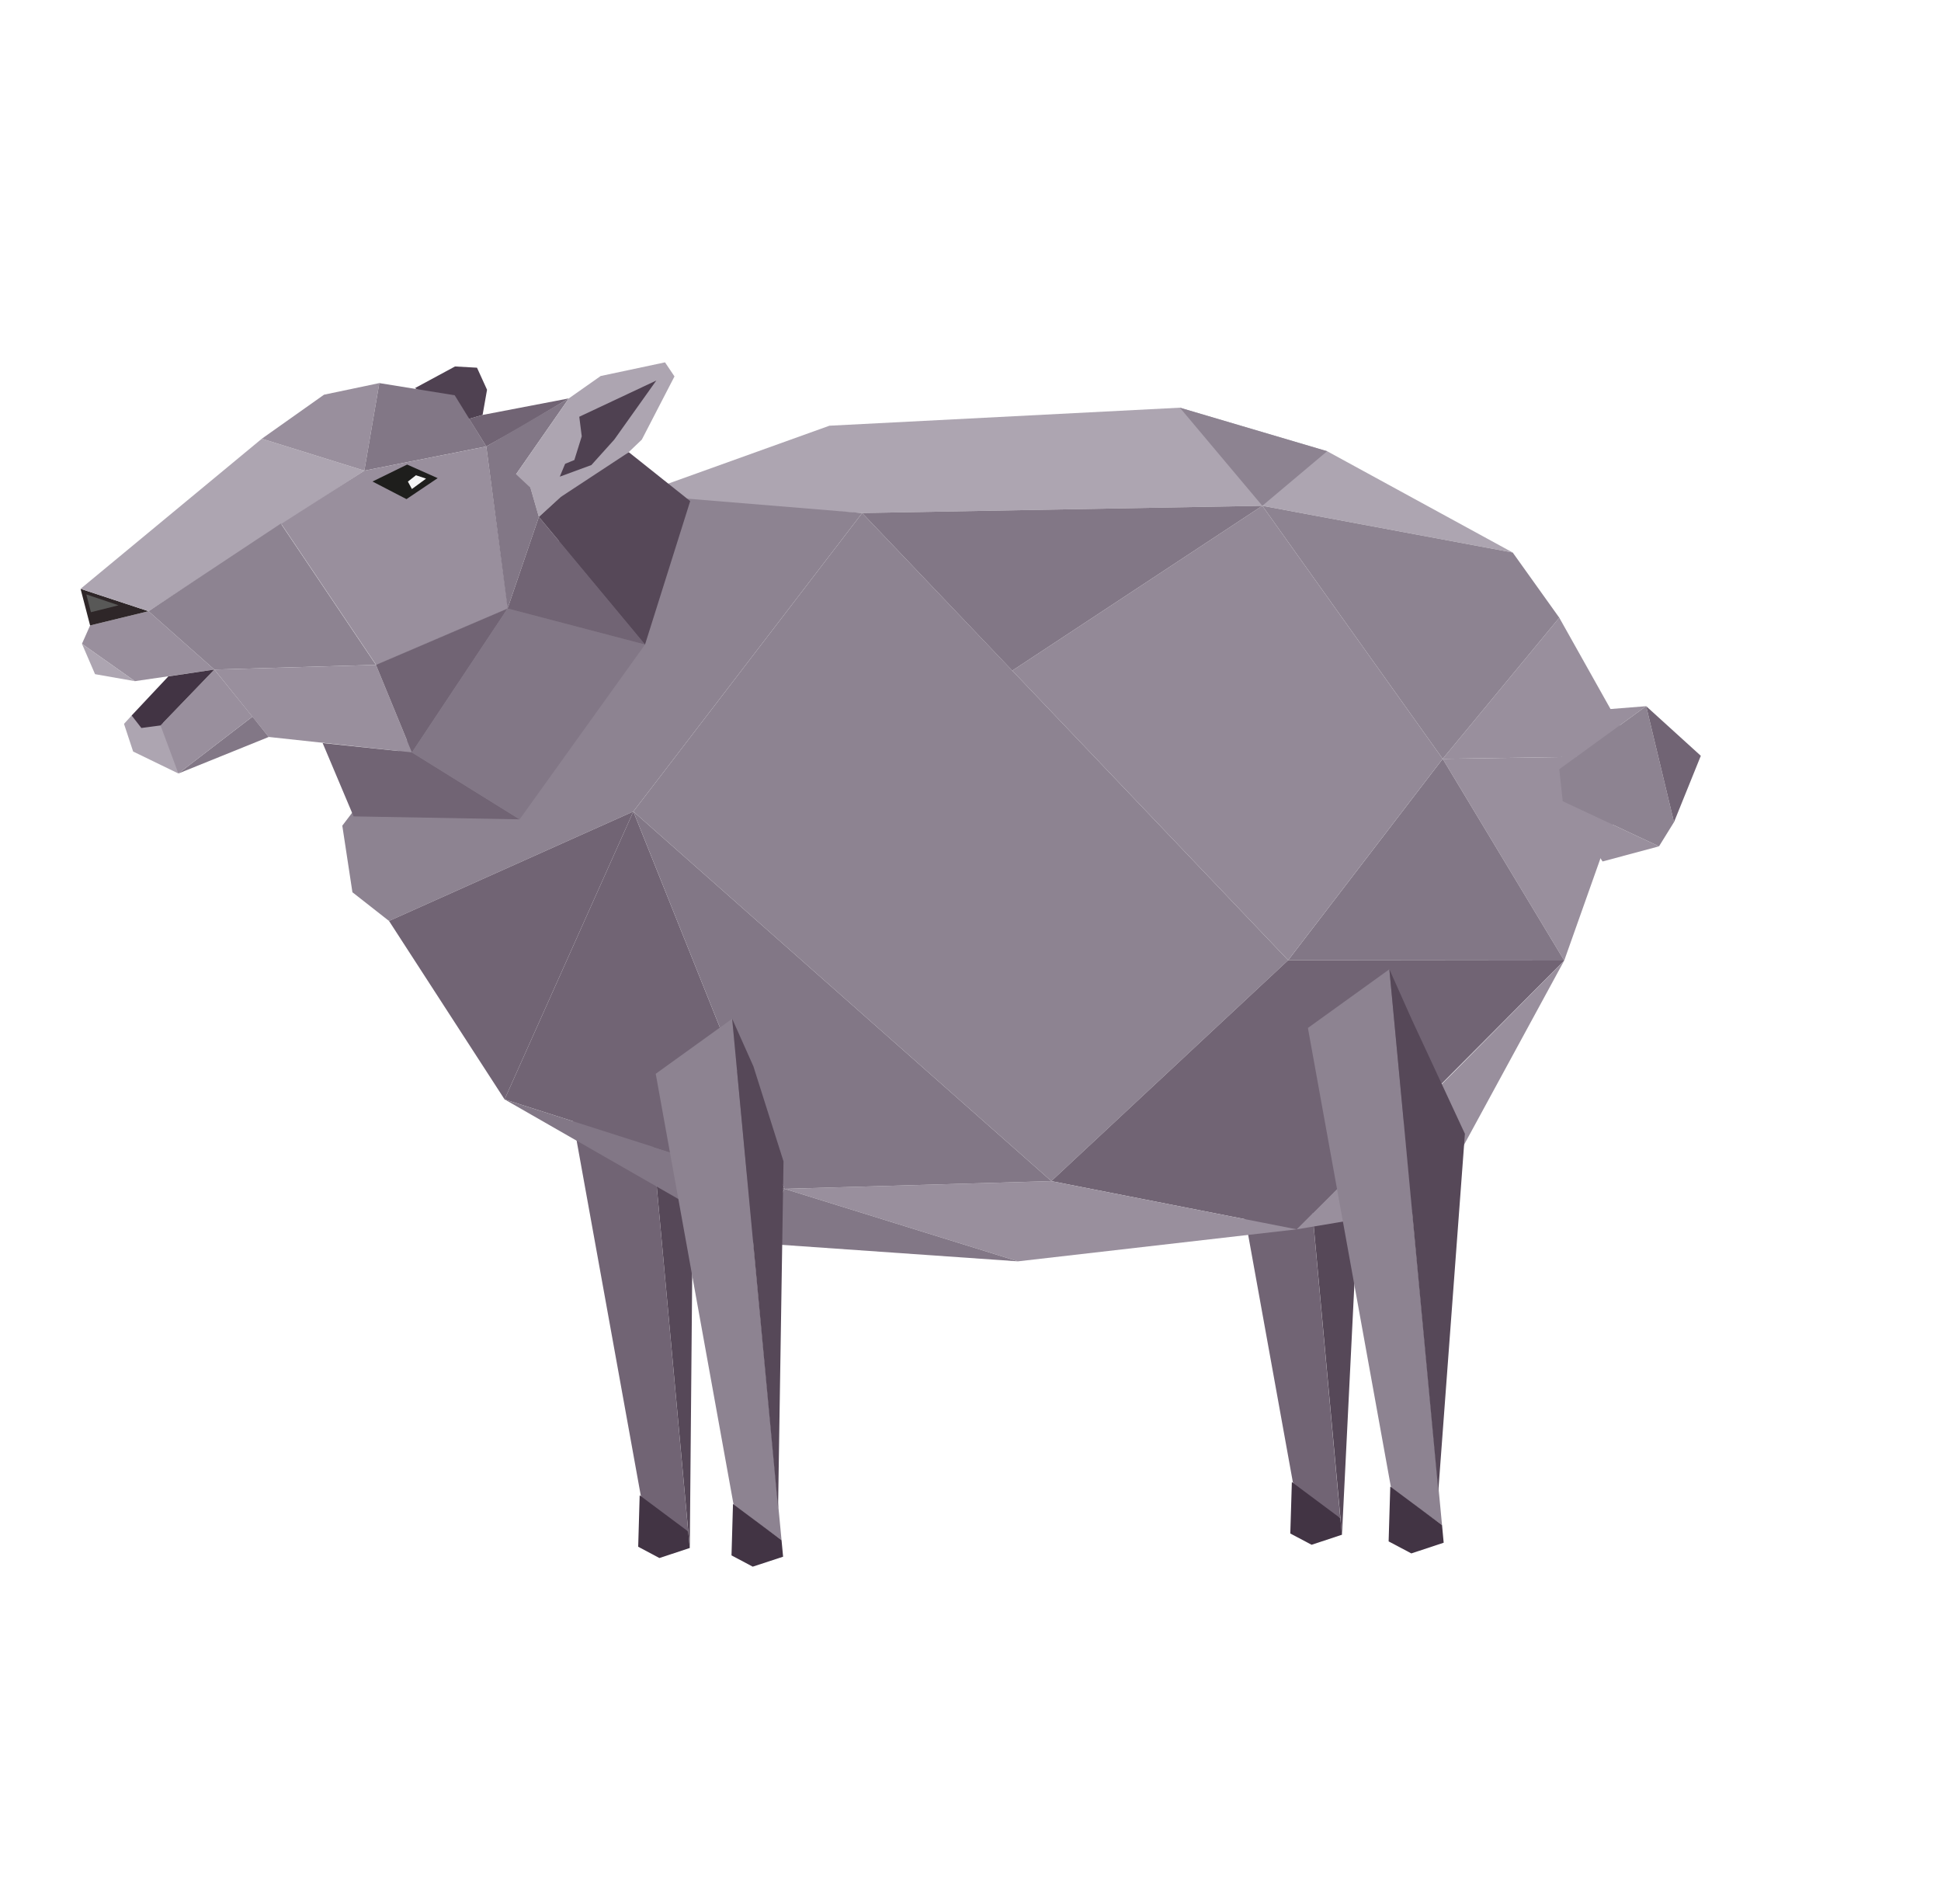 <svg id="Ebene_1" data-name="Ebene 1" xmlns="http://www.w3.org/2000/svg" viewBox="0 0 235.89 231.36"><defs><style>.cls-1{fill:#716474;}.cls-2{fill:#564858;}.cls-3{fill:#423444;}.cls-4{fill:#827786;}.cls-5{fill:#998f9d;}.cls-6{fill:#ada5b1;}.cls-7{fill:#8d8391;}.cls-8{fill:#938997;}.cls-9{fill:#4f4151;}.cls-10{fill:#2e2628;}.cls-11{fill:#1e1e1c;}.cls-12{fill:#585857;}.cls-13{fill:#f5f5f5;}</style></defs><title>Insel_2</title><polygon class="cls-1" points="68.72 131.09 78.21 183.59 83.64 186.1 78.01 124.39 68.72 131.09"/><polygon class="cls-2" points="83.83 188.1 78.01 124.39 80.58 130.18 84.24 141.72 83.83 188.1"/><polygon class="cls-3" points="77.74 181.7 83.64 186.1 83.83 188.1 80.14 189.32 77.56 187.95 77.74 181.7"/><polygon class="cls-1" points="147.97 129.47 157.46 181.98 162.89 184.48 157.26 122.78 147.97 129.47"/><polygon class="cls-2" points="163.09 186.49 157.26 122.78 159.84 128.56 165.31 141.68 163.09 186.49"/><polygon class="cls-3" points="157 180.09 162.89 184.48 163.09 186.49 159.4 187.71 156.81 186.34 157 180.09"/><polygon class="cls-1" points="76.97 98.61 95.35 144.46 61.32 133.59 76.97 98.61"/><polygon class="cls-4" points="91.77 151.04 61.32 133.59 95.35 144.46 91.77 151.04"/><polygon class="cls-5" points="198.92 91.85 189.5 75.06 175.33 92.21 198.92 91.85"/><polygon class="cls-5" points="198.92 91.85 190.1 116.72 175.33 92.21 198.92 91.85"/><polygon class="cls-6" points="183.84 67.14 161.29 54.83 143.39 49.54 100.8 51.73 76.1 60.6 104.78 62.34 153.41 61.46 183.84 67.14"/><polygon class="cls-7" points="104.78 62.34 156.55 116.68 127.77 143.52 76.97 98.61 104.78 62.34"/><polygon class="cls-4" points="190.1 116.72 175.33 92.21 156.55 116.68 190.1 116.72"/><polygon class="cls-1" points="190.1 116.72 157.59 149.38 127.77 143.52 156.55 116.68 190.1 116.72"/><polygon class="cls-8" points="175.33 92.21 156.55 116.68 123.02 81.49 153.41 61.46 175.33 92.21"/><polygon class="cls-7" points="175.33 92.21 189.5 75.06 183.84 67.14 153.41 61.46 175.33 92.21"/><polygon class="cls-4" points="104.78 62.34 153.41 61.46 123.02 81.49 104.78 62.34"/><polygon class="cls-7" points="161.29 54.83 153.41 61.46 143.39 49.54 161.29 54.83"/><polygon class="cls-7" points="104.78 62.34 76.97 98.61 47.28 111.91 42.83 108.42 41.6 100.33 72.5 59.69 104.78 62.34"/><polygon class="cls-1" points="76.97 98.61 47.28 111.91 61.32 133.59 76.97 98.61"/><polygon class="cls-5" points="190.1 116.72 173.82 146.66 157.59 149.38 177.12 129.83 190.1 116.72"/><polygon class="cls-5" points="157.59 149.38 127.77 143.52 95.35 144.46 123.71 153.27 157.59 149.38"/><polygon class="cls-4" points="95.35 144.46 123.71 153.27 91.77 151.04 95.35 144.46"/><polygon class="cls-4" points="127.77 143.52 76.97 98.61 95.35 144.46 127.77 143.52"/><polygon class="cls-5" points="189.5 93.47 191.05 86.53 200.06 85.81 189.5 93.47"/><polygon class="cls-5" points="189.92 97.36 194.76 104.68 201.62 102.84 189.92 97.36"/><polygon class="cls-7" points="189.92 97.36 189.5 93.47 200.06 85.81 203.44 99.9 201.62 102.84 189.92 97.36"/><polygon class="cls-1" points="200.06 85.81 203.44 99.9 206.7 91.84 200.06 85.81"/><polygon class="cls-9" points="50.43 47.16 55.3 44.53 57.97 44.68 59.19 47.36 58.65 50.42 56.8 50.96 50.43 47.16"/><polygon class="cls-5" points="26.05 81.36 16.39 82.77 9.96 78.23 10.95 76 18.05 74.27 26.05 81.36"/><polygon class="cls-10" points="10.95 76 9.79 71.55 18.05 74.27 10.95 76"/><polygon class="cls-6" points="9.79 71.55 31.82 53.31 44.28 57.19 18.05 74.27 9.79 71.55"/><polygon class="cls-5" points="31.82 53.31 39.38 47.96 46.1 46.55 44.28 57.19 31.82 53.31"/><polygon class="cls-4" points="46.1 46.55 44.28 57.19 59.1 54.25 55.26 48.03 46.1 46.55"/><polygon class="cls-7" points="18.05 74.27 26.05 81.36 45.69 80.79 34.13 63.62 18.05 74.27"/><polygon class="cls-5" points="34.18 63.66 44.28 57.19 59.1 54.25 61.74 73.97 45.73 80.82 34.18 63.66"/><polygon class="cls-5" points="32.66 89.55 26.05 81.36 45.69 80.79 50.06 91.43 32.66 89.55"/><polygon class="cls-1" points="45.69 80.79 50.06 91.43 61.69 73.94 45.69 80.79"/><polygon class="cls-6" points="15.07 87.96 16.18 91.32 21.68 93.99 21.51 88.29 16 86.94 15.07 87.96"/><polygon class="cls-6" points="9.96 78.23 16.39 82.77 11.55 81.92 9.96 78.23"/><polygon class="cls-4" points="30.68 87.08 21.68 93.99 32.66 89.55 30.68 87.08"/><polygon class="cls-11" points="45.27 58.51 49.48 56.45 53.19 58.1 49.4 60.65 45.27 58.51"/><polygon class="cls-5" points="19.51 88.15 26.05 81.36 30.68 87.08 21.68 93.99 19.51 88.15"/><polygon class="cls-3" points="16 86.94 20.46 82.19 26.05 81.36 19.51 88.15 17.18 88.46 16 86.94"/><polygon class="cls-1" points="57.01 50.89 58.65 50.42 69.13 48.41 63.28 51.91 59.1 54.25 57.01 50.89"/><polygon class="cls-4" points="59.1 54.25 69.13 48.41 61.7 59.09 59.1 54.25"/><polygon class="cls-6" points="61.7 59.09 69.13 48.41 73 45.69 80.82 44.03 81.97 45.74 78 53.42 73.13 58.07 68.1 60.42 65.49 62.81 64.47 59.27 61.7 59.09"/><polygon class="cls-9" points="68.03 57.92 68.68 56.36 69.8 55.9 70.7 53.02 70.4 50.64 79.76 46.24 74.65 53.42 71.87 56.51 68.03 57.92"/><polygon class="cls-4" points="59.1 54.25 61.69 73.94 65.49 62.81 64.47 59.27 59.1 54.25"/><polygon class="cls-12" points="10.49 72.23 11.05 74.39 14.41 73.55 10.49 72.23"/><polygon class="cls-13" points="49.57 58.52 50.55 57.75 51.78 58.16 50.06 59.42 49.57 58.52"/><polygon class="cls-1" points="42.97 99.2 39.21 90.29 50.06 91.43 63.15 99.56 42.97 99.2"/><polygon class="cls-4" points="50.06 91.43 61.69 73.94 78.39 78.32 63.15 99.56 50.06 91.43"/><polygon class="cls-1" points="61.69 73.94 65.49 62.81 78.39 78.32 61.69 73.94"/><polygon class="cls-2" points="78.39 78.32 83.88 60.89 76.42 54.95 68.1 60.42 65.49 62.81 78.39 78.32"/><polygon class="cls-7" points="79.69 130.48 89.18 182.99 94.98 187.15 88.98 123.79 79.69 130.48"/><polygon class="cls-2" points="94.56 183.25 88.98 123.79 91.56 129.57 95.22 141.12 94.56 183.25"/><polygon class="cls-3" points="89.08 182.76 94.98 187.15 95.17 189.16 91.48 190.37 88.9 189 89.08 182.76"/><polygon class="cls-7" points="158.95 124.91 169.07 180.88 175.25 185.32 168.85 117.78 158.95 124.91"/><polygon class="cls-2" points="174.8 181.16 168.85 117.78 171.6 123.94 178.03 137.77 174.8 181.16"/><polygon class="cls-3" points="168.96 180.64 175.25 185.32 175.45 187.46 171.52 188.76 168.76 187.3 168.96 180.64"/></svg>